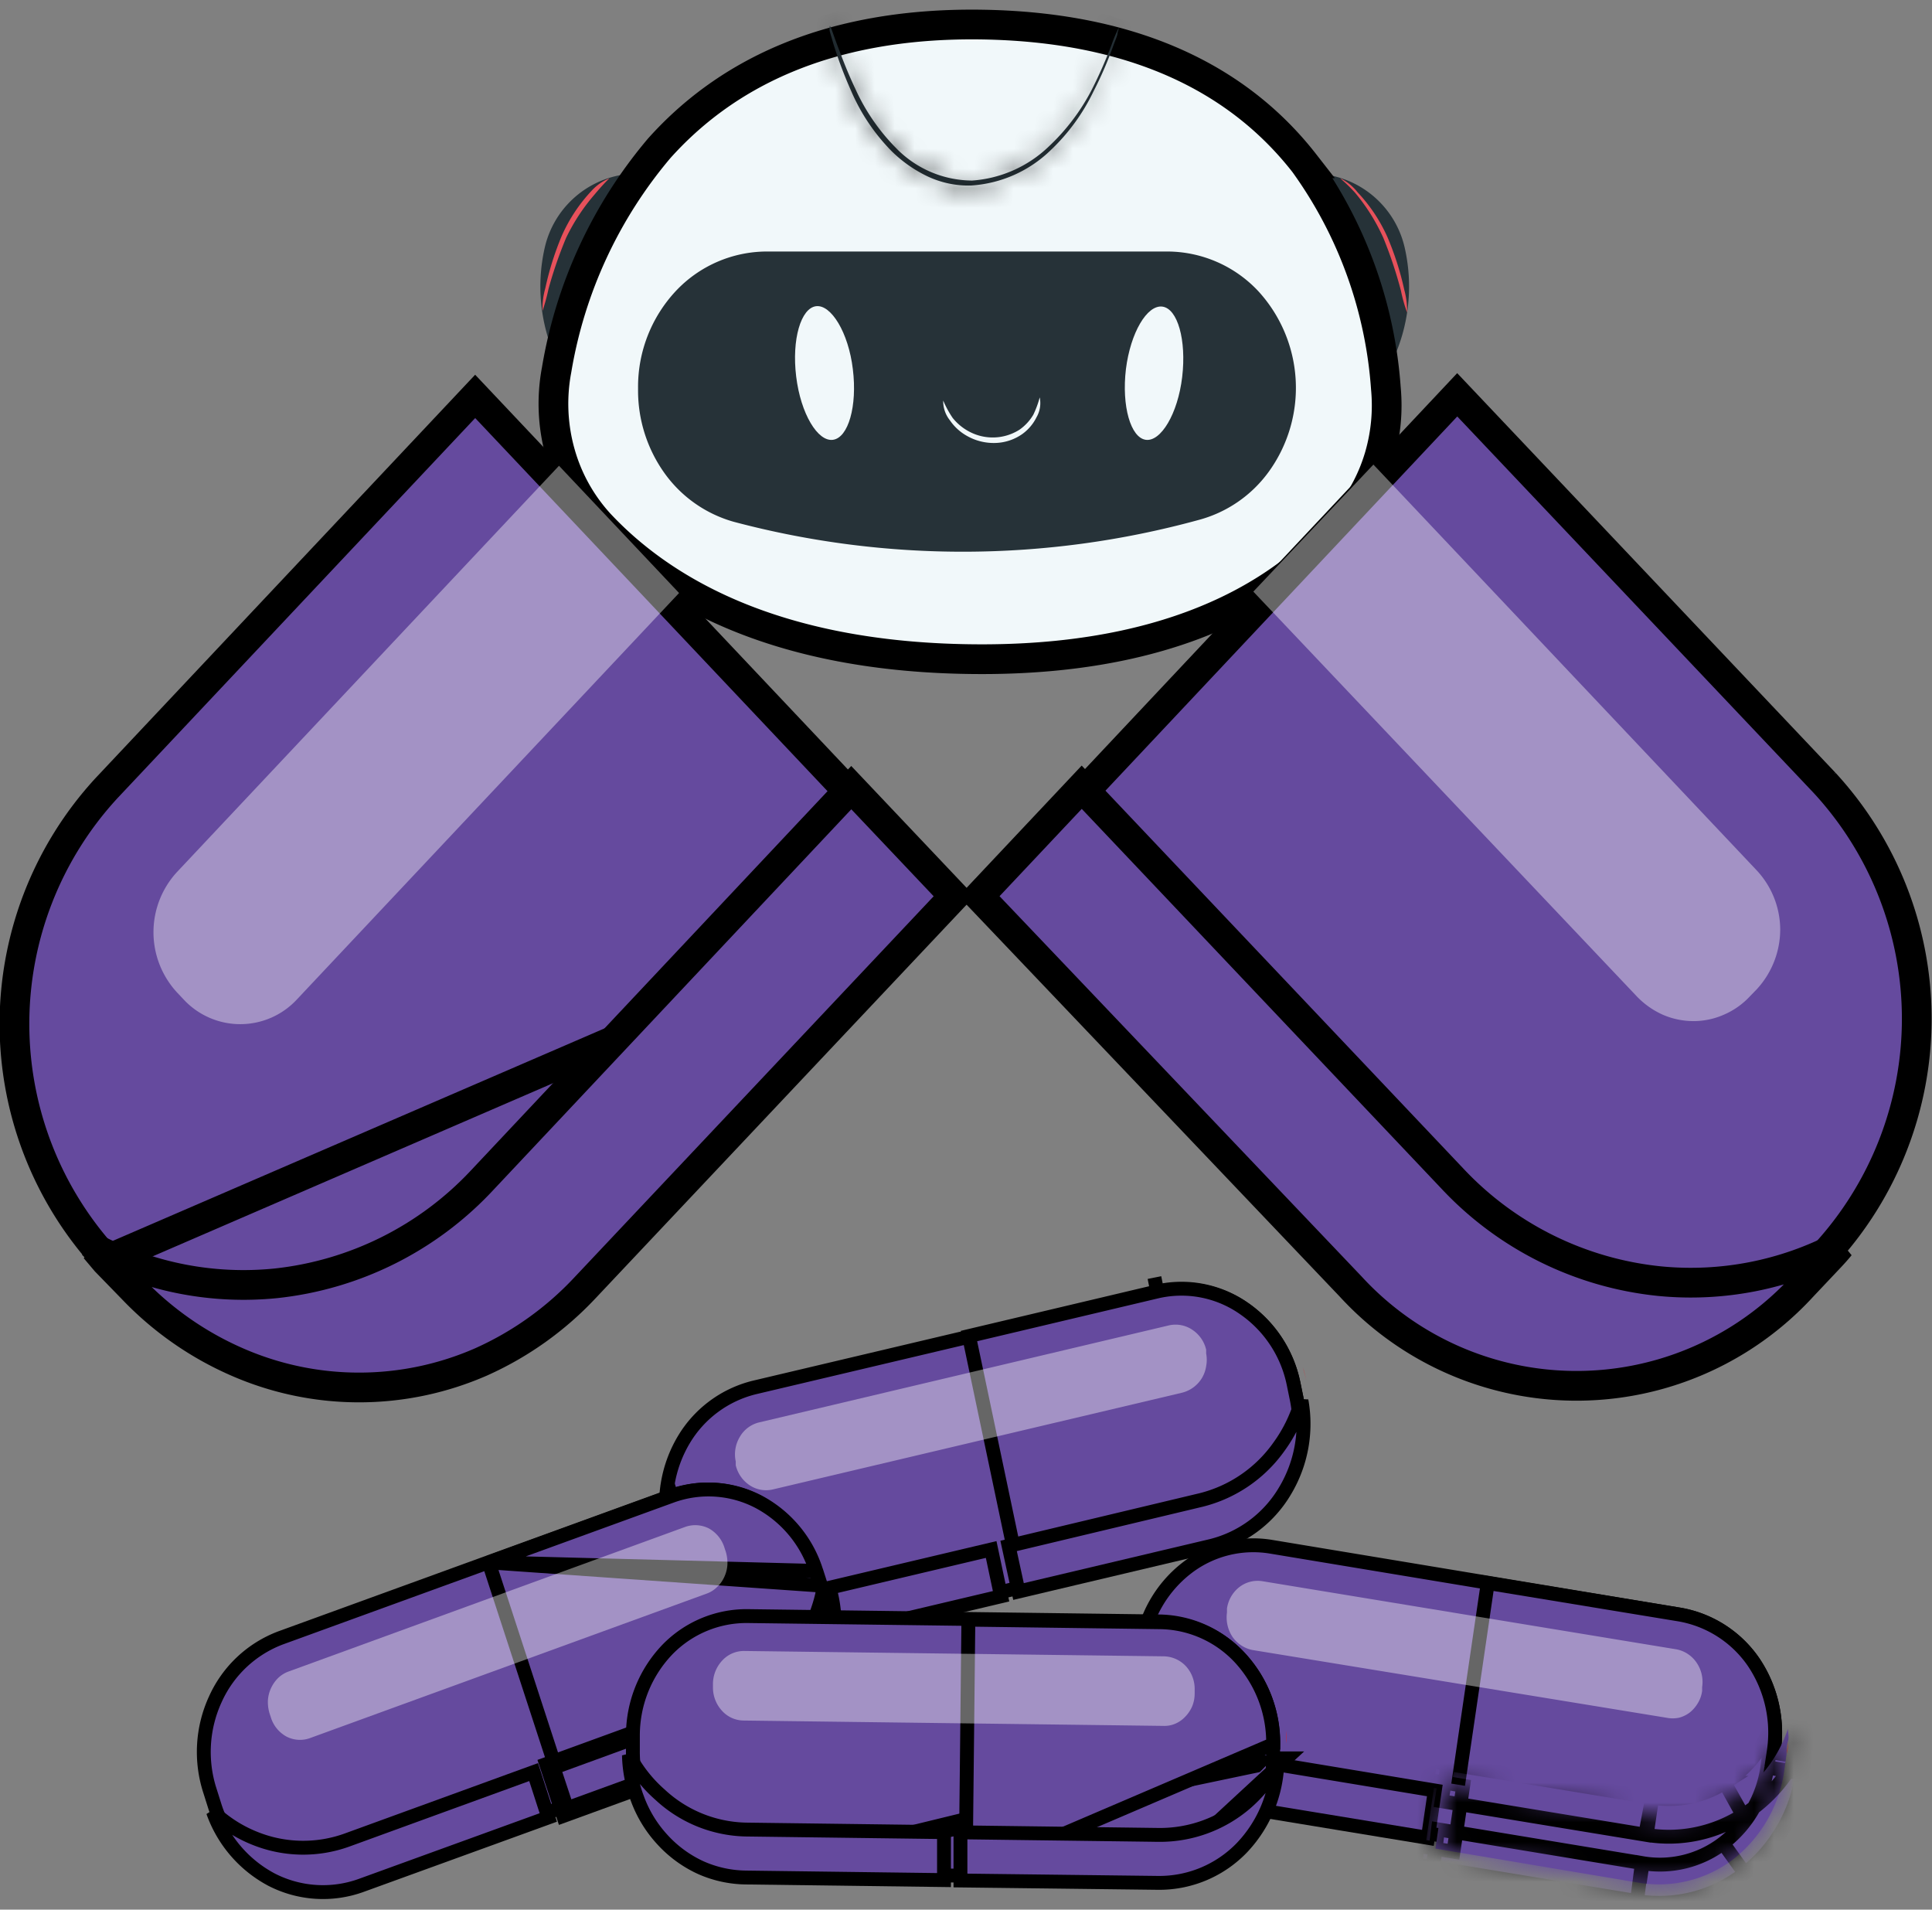 <svg id="Layer_1" data-name="Layer 1" xmlns="http://www.w3.org/2000/svg" xmlns:xlink="http://www.w3.org/1999/xlink" viewBox="0 0 97.5 96.35"><rect x="0" y="0" width="97.5" height="96.35" fill="#808080" stroke="none"/><defs><mask id="mask" x="39.65" y="0" width="19.06" height="11.71" maskUnits="userSpaceOnUse"><g transform="translate(-1.25 -2)"><g id="path-6-inside-1"><path d="M43.13,3.3a1.47,1.47,0,0,1,.1.22l.23.64c.21.55.5,1.36.95,2.31a10.27,10.27,0,0,0,2.06,3,5.39,5.39,0,0,0,3.84,1.64A6.22,6.22,0,0,0,54.17,9.4a10.63,10.63,0,0,0,2.18-2.88,23.19,23.19,0,0,0,1-2.27,7,7,0,0,1,.36-.85,1.05,1.05,0,0,1-.06.24c0,.15-.11.37-.21.65a18.78,18.78,0,0,1-1,2.31,10.09,10.09,0,0,1-2.19,3,6.34,6.34,0,0,1-4,1.76,4.83,4.83,0,0,1-2.23-.48,6.69,6.69,0,0,1-1.76-1.24,9.88,9.88,0,0,1-2.06-3.06,21.59,21.59,0,0,1-.89-2.36c-.08-.28-.15-.5-.19-.66A.86.86,0,0,1,43.13,3.3Z" fill="#fff"/></g></g></mask><mask id="mask-2" x="71.02" y="86.44" width="20.5" height="9.91" maskUnits="userSpaceOnUse"><g transform="translate(-1.25 -2)"><g id="path-22-inside-2"><path d="M91.3,91.3l.11-.79c0-.22,0-.43.07-.65s0-.43,0-.64a6.66,6.66,0,0,1-2.76,3.54,6.06,6.06,0,0,1-4.26.87L74.18,91.94l-.49,3.33L84,97a6.18,6.18,0,0,0,4.77-1.23A6.92,6.92,0,0,0,91.3,91.3Z" fill="#fff"/></g></g></mask></defs><title>logo</title><path d="M29.34,20.17a8.82,8.82,0,0,1-.6-5.67,4.81,4.81,0,0,1,3.85-3.67" transform="translate(-1.25 -2)" fill="#263238"/><path d="M32,11s-.31.29-.75.82A9.85,9.85,0,0,0,29.82,14a21.24,21.24,0,0,0-.89,2.58,9.33,9.33,0,0,1-.3,1.1,3.68,3.68,0,0,1,.14-1.14,15,15,0,0,1,.83-2.64,8.09,8.09,0,0,1,1.52-2.29A2.45,2.45,0,0,1,32,11Z" transform="translate(-1.25 -2)" fill="#e7515b"/><path d="M71.54,20.17a8.82,8.82,0,0,0,.6-5.67,4.81,4.81,0,0,0-3.85-3.67" transform="translate(-1.25 -2)" fill="#263238"/><path d="M68.9,11a2.51,2.51,0,0,1,.86.7,8.09,8.09,0,0,1,1.52,2.29,15,15,0,0,1,.84,2.64,4,4,0,0,1,.14,1.14,7.75,7.75,0,0,1-.31-1.1A21.24,21.24,0,0,0,71.06,14a9.85,9.85,0,0,0-1.42-2.27C69.2,11.24,68.87,11,68.9,11Z" transform="translate(-1.25 -2)" fill="#e7515b"/><path d="M29.34,20.66h0A23.2,23.2,0,0,1,34.52,9.48c3.19-3.56,8.23-6.36,16.28-6.24,8.46.13,13.38,3.28,16.28,7A22.05,22.05,0,0,1,71.19,21.6h0A9.17,9.17,0,0,1,70.87,25a8.87,8.87,0,0,1-1.54,3c-2.43,3.11-7.68,7.26-18.52,7.26s-16.44-3.78-19.3-6.83a8.83,8.83,0,0,1-2-3.62A9.18,9.18,0,0,1,29.34,20.66Z" transform="translate(-1.25 -2)" fill="#f1f8fa" stroke="#000" stroke-width="1.5"/><path d="M43.13,3.3a1.47,1.47,0,0,1,.1.22l.23.64c.21.55.5,1.36.95,2.31a10.27,10.27,0,0,0,2.06,3,5.39,5.39,0,0,0,3.84,1.64A6.22,6.22,0,0,0,54.17,9.4a10.63,10.63,0,0,0,2.18-2.88,23.19,23.19,0,0,0,1-2.27,7,7,0,0,1,.36-.85,1.05,1.05,0,0,1-.06.24c0,.15-.11.37-.21.65a18.78,18.78,0,0,1-1,2.31,10.09,10.09,0,0,1-2.19,3,6.34,6.34,0,0,1-4,1.76,4.83,4.83,0,0,1-2.23-.48,6.69,6.69,0,0,1-1.76-1.24,9.88,9.88,0,0,1-2.06-3.06,21.59,21.59,0,0,1-.89-2.36c-.08-.28-.15-.5-.19-.66A.86.86,0,0,1,43.13,3.3Z" transform="translate(-1.25 -2)" fill="#263238"/><g mask="url(#mask)"><path d="M43.13,3.3,45,2,40.9,3.51Zm.1.22-2.14.7,0,.09,0,.08Zm.23.64L41.38,5h0Zm.95,2.31,2-1v0Zm2.06,3L48,7.72h0Zm3.84,1.64v2.38h.13ZM54.17,9.4l1.47,1.79h0Zm2.18-2.88-2-1.17h0Zm1-2.27,2.07.91,0,0v0Zm.36-.85L60,3.66,55.74,2.31Zm-.06.24-2.07-.9,0,.09,0,.1Zm-.21.65-2.1-.82h0Zm-1,2.31-2-1.12h0Zm-2.19,3,1.49,1.78h0Zm-4,1.76.07,2.38h.06Zm-2.23-.48L47.16,13h0ZM46.32,9.61l-1.54,1.73h0ZM44.26,6.55l2-1h0Zm-.89-2.36,2.13-.74h0Zm-.19-.66,2.15-.66,0-.09,0-.1ZM41.25,4.6a1.61,1.61,0,0,1-.16-.38l4.27-1.4A3,3,0,0,0,45,2Zm-.11-.21c.07.17.14.38.24.64l4.17-1.74c-.1-.26-.18-.47-.24-.64Zm.24.64c.2.53.52,1.45,1,2.51l4-2.15c-.4-.83-.65-1.53-.87-2.11Zm1,2.48a12.58,12.58,0,0,0,2.55,3.67L48,7.7a7.65,7.65,0,0,1-1.58-2.27Zm2.53,3.65a7.58,7.58,0,0,0,5.39,2.3V8.7a3.18,3.18,0,0,1-2.29-1Zm5.52,2.29a8.39,8.39,0,0,0,5.2-2.26L52.7,7.6a4,4,0,0,1-2.52,1.1Zm5.21-2.26a12.86,12.86,0,0,0,2.66-3.53L54.39,5.37A8.31,8.31,0,0,1,52.7,7.61ZM58.3,7.68a26,26,0,0,0,1.15-2.52L55.31,3.34a18.17,18.17,0,0,1-.91,2Zm1.18-2.6a4.35,4.35,0,0,1,.25-.59l-4-2.18c-.17.36-.32.73-.46,1.11Zm-4-1.93a1.45,1.45,0,0,1,.1-.41l4.14,1.79A3.25,3.25,0,0,0,60,3.66Zm0-.22c0,.1-.08.28-.17.54l4.2,1.63c.11-.3.19-.56.25-.76Zm-.18.55a15.13,15.13,0,0,1-.84,2l3.95,2.25a19.48,19.48,0,0,0,1.1-2.63Zm-.85,2a7.84,7.84,0,0,1-1.68,2.3l3,3.55A12.63,12.63,0,0,0,58.48,7.7ZM52.83,7.79A4.22,4.22,0,0,1,50.19,9l.25,4.75a8.52,8.52,0,0,0,5.36-2.35ZM50.25,9A2.71,2.71,0,0,1,49,8.68L47.16,13a6.93,6.93,0,0,0,3.22.69ZM49,8.68a4.58,4.58,0,0,1-1.16-.81l-3,3.49A8.93,8.93,0,0,0,47.16,13Zm-1.14-.79a7.64,7.64,0,0,1-1.57-2.34l-4.07,2a12.41,12.41,0,0,0,2.56,3.8ZM46.28,5.53a19.27,19.27,0,0,1-.78-2.08L41.25,4.93a22.61,22.61,0,0,0,1,2.64ZM45.5,3.44c-.08-.26-.14-.45-.17-.57L41,4.2c0,.18.12.44.22.74Zm-.23-.76a1.43,1.43,0,0,1,.09.41l-4.46.42a3.38,3.38,0,0,0,.19.88Z" transform="translate(-1.25 -2)"/></g><path d="M61.72,28.24a45,45,0,0,1-23.43.09,6.44,6.44,0,0,1-3.5-2.45,7.17,7.17,0,0,1-1.34-4.2v-.12a7.08,7.08,0,0,1,1.9-4.87,6.32,6.32,0,0,1,4.6-2H60.16a6.31,6.31,0,0,1,4.59,2,7.22,7.22,0,0,1,.53,9.11A6.41,6.41,0,0,1,61.72,28.24Z" transform="translate(-1.25 -2)" fill="#263238"/><path d="M44.29,20.63c.23,1.86-.23,3.45-1,3.56S41.66,22.88,41.43,21s.24-3.45,1-3.55S44.07,18.78,44.29,20.63Z" transform="translate(-1.25 -2)" fill="#f1f8fa"/><path d="M58.07,20.63c-.22,1.86.24,3.45,1,3.56s1.62-1.31,1.84-3.17-.23-3.45-1-3.55S58.3,18.78,58.07,20.63Z" transform="translate(-1.25 -2)" fill="#f1f8fa"/><path d="M53.72,22.05a1.42,1.42,0,0,1-.16,1,2.29,2.29,0,0,1-.72.85,2.48,2.48,0,0,1-1.36.45A2.73,2.73,0,0,1,50.06,24a2.53,2.53,0,0,1-.87-.79,1.54,1.54,0,0,1-.34-1,5,5,0,0,0,.48.88,2.66,2.66,0,0,0,.84.69,2.52,2.52,0,0,0,2.53-.1,2.43,2.43,0,0,0,.7-.76A4.92,4.92,0,0,0,53.72,22.05Z" transform="translate(-1.25 -2)" fill="#f1f8fa"/><path d="M49.06,47.23,30.51,67h0a15.82,15.82,0,0,1-5.14,3.66,15,15,0,0,1-12.16,0A15.81,15.81,0,0,1,8.05,67h0L6.67,65.56Zm0,0L25.23,22,6.63,41.76a17.55,17.55,0,0,0,0,23.8Z" transform="translate(-1.25 -2)" fill="#654a9e" stroke="#000" stroke-width="1.5"/><path d="M25.56,61.57h0L44.21,41.74l5.19,5.48L30.75,67h0a16.29,16.29,0,0,1-5.21,3.71,15.35,15.35,0,0,1-12.34,0A16.27,16.27,0,0,1,8,67.09H8L6.59,65.64h0L6.05,65a16.22,16.22,0,0,0,9.12,1.75A16.66,16.66,0,0,0,25.56,61.57Z" transform="translate(-1.25 -2)" fill="#654a9e" stroke="#000" stroke-width="1.5"/><path d="M10.18,46a4.48,4.48,0,0,0,0,6.07l.33.35a3.9,3.9,0,0,0,5.73,0l19.28-20.5-6.06-6.42Z" transform="translate(-1.25 -2)" fill="#fff" opacity="0.4" style="isolation:isolate"/><path d="M69.54,66.79h0L51,47.22l23.79-25.3L93.33,41.5l.47-.5-.47.5a17.55,17.55,0,0,1,0,23.8h0L92,66.75a15.26,15.26,0,0,1-22.46,0Z" transform="translate(-1.25 -2)" fill="#654a9e" stroke="#000" stroke-width="1.5"/><path d="M74.55,61.47h0A16.63,16.63,0,0,0,85,66.64a16.19,16.19,0,0,0,9.11-1.78c-.17.21-.35.41-.54.61h0l-1.37,1.45h0a15.47,15.47,0,0,1-22.78,0h0L50.66,47.22l5.18-5.5Z" transform="translate(-1.25 -2)" fill="#654a9e" stroke="#000" stroke-width="1.5"/><path d="M89.57,52.26l.34-.35a4.46,4.46,0,0,0,1.18-3,4.4,4.4,0,0,0-1.19-3L70.56,25.44,64.5,31.85,83.85,52.27a4.17,4.17,0,0,0,1.32.93,3.9,3.9,0,0,0,1.54.32,3.79,3.79,0,0,0,1.55-.33A3.88,3.88,0,0,0,89.57,52.26Z" transform="translate(-1.25 -2)" fill="#fff" opacity="0.4" style="isolation:isolate"/><path d="M63.51,92.87h0a5.55,5.55,0,0,1-2.11-.81,6,6,0,0,1-1.65-1.61,6.08,6.08,0,0,1-.94-2.15,6.52,6.52,0,0,1-.1-2.37l-.66-.11.66.11.12-.79h0a6.11,6.11,0,0,1,2.28-4,5.48,5.48,0,0,1,4.28-1.1h0L86,83.46h0a5.72,5.72,0,0,1,3.76,2.42,6.37,6.37,0,0,1,1,4.52l-.12.79a6.11,6.11,0,0,1-2.28,4,5.52,5.52,0,0,1-4.28,1.1Z" transform="translate(-1.25 -2)" fill="#654a9e" stroke="#000" stroke-width="0.7"/><path d="M84.07,96.26h0l-9.62-1.58,1.88-12.81L86,83.46h0a5.72,5.72,0,0,1,3.76,2.42,6.37,6.37,0,0,1,1,4.52l-.12.79h0a6.11,6.11,0,0,1-2.28,4A5.52,5.52,0,0,1,84.07,96.26Z" transform="translate(-1.25 -2)" fill="#654a9e" stroke="#000" stroke-width="0.7"/><path d="M63.82,90.71h0l9.84,1.63-.35,2.39-9.84-1.62h0a5.88,5.88,0,0,1-2.19-.85,6,6,0,0,1-1.71-1.67,6.43,6.43,0,0,1-1-2.24,6.74,6.74,0,0,1-.13-2.24,7.53,7.53,0,0,0,1.29,2.25A6.78,6.78,0,0,0,63.82,90.71Z" transform="translate(-1.25 -2)" fill="#654a9e" stroke="#000" stroke-width="0.7"/><path d="M91.48,89.86c0,.22,0,.43-.07.65C91.44,90.29,91.47,90.08,91.48,89.86Z" transform="translate(-1.25 -2)" fill="#e01f26"/><path d="M91.3,91.3l.11-.79c0-.22,0-.43.07-.65s0-.43,0-.64a6.66,6.66,0,0,1-2.76,3.54,6.06,6.06,0,0,1-4.26.87L74.18,91.94l-.49,3.33L84,97a6.18,6.18,0,0,0,4.77-1.23A6.92,6.92,0,0,0,91.3,91.3Z" transform="translate(-1.25 -2)" fill="#654a9e"/><g mask="url(#mask-2)"><path d="M91.3,91.3l.88.15h0Zm.11-.79.89.15h0Zm.07-.65.89.06h0Zm0-.64.9,0-1.74-.29Zm-7,4.41-.14.94h0ZM74.18,91.94l.13-.94-.88-.15-.14.94Zm-.49,3.33-.89-.14-.14.94.89.14ZM84,97l.14-.94h0Zm8.21-5.52.12-.79-1.77-.29-.12.78Zm.12-.79c0-.25.06-.5.07-.74l-1.79-.12c0,.19,0,.38,0,.57Zm.07-.74c0-.25,0-.5,0-.73l-1.79.06c0,.19,0,.38,0,.56Zm-1.73-1a5.73,5.73,0,0,1-2.38,3l.91,1.64a7.59,7.59,0,0,0,3.15-4Zm-2.38,3a5.21,5.21,0,0,1-3.66.75l-.28,1.88a6.92,6.92,0,0,0,4.85-1Zm-3.66.75L74.31,91,74,92.88l10.28,1.69Zm-11.31-.9-.49,3.34,1.77.29.49-3.33Zm.26,4.42,10.28,1.7L84.11,96l-10.29-1.7Zm10.28,1.7a7,7,0,0,0,5.44-1.4L88.21,95A5.25,5.25,0,0,1,84.11,96Zm5.44-1.4a7.85,7.85,0,0,0,2.91-5.06l-1.77-.3A5.85,5.85,0,0,1,88.21,95Z" transform="translate(-1.25 -2)" fill="#654a9e" stroke="#000" stroke-width="0.7"/></g><path d="M64.45,85.25a1.61,1.61,0,0,1-1-.66,1.78,1.78,0,0,1-.28-1.23l0-.2a1.68,1.68,0,0,1,.62-1.08,1.51,1.51,0,0,1,1.17-.3l20.91,3.44a1.59,1.59,0,0,1,1,.67,1.72,1.72,0,0,1,.28,1.23l0,.19a1.58,1.58,0,0,1-.21.61,1.74,1.74,0,0,1-.41.48,1.53,1.53,0,0,1-.56.27,1.56,1.56,0,0,1-.61,0Z" transform="translate(-1.25 -2)" fill="#fff" opacity="0.4" style="isolation:isolate"/><path d="M42,84.61h0a5.51,5.51,0,0,1-4.33-.8A6.14,6.14,0,0,1,35.14,80h0L35,79.22a6.37,6.37,0,0,1,.76-4.58A5.74,5.74,0,0,1,39.34,72h0l20.31-4.8h0A5.49,5.49,0,0,1,64,68a6.1,6.1,0,0,1,2.53,3.81l.16.78h0a6.41,6.41,0,0,1-.75,4.58,5.81,5.81,0,0,1-3.6,2.68Z" transform="translate(-1.25 -2)" fill="#654a9e" stroke="#000" stroke-width="0.7"/><path d="M65.92,77.13a5.81,5.81,0,0,1-3.6,2.68l-9.51,2.24L50.15,69.41l9.5-2.25-.14-.7.14.7A5.49,5.49,0,0,1,64,68a6.1,6.1,0,0,1,2.53,3.81h0l.16.78A6.41,6.41,0,0,1,65.92,77.13Z" transform="translate(-1.25 -2)" fill="#654a9e" stroke="#000" stroke-width="0.7"/><path d="M41.55,82.48h0l9.72-2.3.5,2.36-9.72,2.3h0a5.75,5.75,0,0,1-4.5-.83A6.31,6.31,0,0,1,35,80.26a6.94,6.94,0,0,0,2,1.6A6.53,6.53,0,0,0,41.55,82.48Z" transform="translate(-1.25 -2)" fill="#654a9e" stroke="#000" stroke-width="0.7"/><path d="M67,71c.06.21.12.42.17.64C67.12,71.4,67.07,71.19,67,71Z" transform="translate(-1.25 -2)" fill="#e01f26"/><path d="M61.87,77.68h0A6.84,6.84,0,0,0,65.79,75a7.43,7.43,0,0,0,1.14-2.33,6.57,6.57,0,0,1-.83,4.55A6,6,0,0,1,62.37,80l-9.72,2.3L52.15,80Z" transform="translate(-1.25 -2)" fill="#654a9e" stroke="#000" stroke-width="0.7"/><path d="M40.25,77.15a1.49,1.49,0,0,1-1.18-.22,1.67,1.67,0,0,1-.69-1l0-.19a1.71,1.71,0,0,1,.21-1.25,1.54,1.54,0,0,1,1-.73l20.66-4.89a1.51,1.51,0,0,1,1.18.23,1.65,1.65,0,0,1,.69,1l0,.19a1.72,1.72,0,0,1,0,.64,1.66,1.66,0,0,1-.22.61,1.64,1.64,0,0,1-1,.73Z" transform="translate(-1.25 -2)" fill="#fff" opacity="0.4" style="isolation:isolate"/><path d="M19.43,96.9h0A5.47,5.47,0,0,1,15,96.61a6,6,0,0,1-2.91-3.48h0l-.24-.76h0a6.36,6.36,0,0,1,.27-4.64,5.89,5.89,0,0,1,3.29-3.09h0l19.69-7.16h0a5.47,5.47,0,0,1,4.39.29,6,6,0,0,1,2.91,3.49h0l.24.75h0a6.36,6.36,0,0,1-.27,4.64,5.89,5.89,0,0,1-3.29,3.09Z" transform="translate(-1.25 -2)" fill="#654a9e" stroke="#000" stroke-width="0.7"/><path d="M42.68,82h0l-.24-.75Zm0,0a6.36,6.36,0,0,1-.27,4.64,5.89,5.89,0,0,1-3.29,3.09h0l-9.21,3.35-4-12.26M42.68,82,25.93,80.83m0,0,9.21-3.35-.22-.67.22.67a5.47,5.47,0,0,1,4.39.29,6,6,0,0,1,2.91,3.49Z" transform="translate(-1.25 -2)" fill="#654a9e" stroke="#000" stroke-width="0.7"/><path d="M18.76,94.84h0l9.42-3.43.74,2.29L19.5,97.12h0a5.67,5.67,0,0,1-4.56-.29A6.23,6.23,0,0,1,12,93.41a6.7,6.7,0,0,0,2.13,1.35A6.51,6.51,0,0,0,18.76,94.84Z" transform="translate(-1.25 -2)" fill="#654a9e" stroke="#000" stroke-width="0.7"/><path d="M42.85,80.42a5.48,5.48,0,0,1,.22.61A5.48,5.48,0,0,0,42.85,80.42Z" transform="translate(-1.25 -2)" fill="#e01f26"/><path d="M42.06,84.6a7.75,7.75,0,0,0,.9-2.46,6.63,6.63,0,0,1-.35,4.62A6.06,6.06,0,0,1,39.19,90l-9.42,3.43L29,91.1l9.41-3.43h0A6.92,6.92,0,0,0,42.06,84.6Z" transform="translate(-1.25 -2)" fill="#654a9e" stroke="#000"/><path d="M16.91,89.69a1.48,1.48,0,0,1-1.2-.07,1.66,1.66,0,0,1-.8-1l-.06-.18a2,2,0,0,1-.08-.64,1.72,1.72,0,0,1,.16-.63,1.76,1.76,0,0,1,.37-.52,1.51,1.51,0,0,1,.53-.32l20-7.29a1.52,1.52,0,0,1,1.2.08,1.68,1.68,0,0,1,.79,1l.06.18a2,2,0,0,1,.08.64,1.72,1.72,0,0,1-.16.63,1.55,1.55,0,0,1-.37.51,1.39,1.39,0,0,1-.53.33Z" transform="translate(-1.25 -2)" fill="#fff" opacity="0.4" style="isolation:isolate"/><path d="M38.87,96.5h0l20.81.26A5.58,5.58,0,0,0,63.76,95a6.29,6.29,0,0,0,1.74-4.28h0M38.87,96.5l27.3-5.73H65.5M38.87,96.5A5.51,5.51,0,0,1,36.68,96a5.59,5.59,0,0,1-1.85-1.35,6.05,6.05,0,0,1-1.23-2,6.45,6.45,0,0,1-.41-2.34h0v-.79h0a6.26,6.26,0,0,1,1.73-4.28A5.57,5.57,0,0,1,39,83.54l20.81.27h0a5.61,5.61,0,0,1,4,1.83A6.31,6.31,0,0,1,65.51,90ZM65.5,90.76v0Z" transform="translate(-1.25 -2)" fill="#654a9e" stroke="#000" stroke-width="0.7"/><path d="M59.68,96.76h0A5.58,5.58,0,0,0,63.76,95a6.29,6.29,0,0,0,1.74-4.28h0m-5.82,6,6.49-6H65.5m-5.82,6L50,96.64m9.73.12L50,96.64M65.5,90.76V90m0,.8V90m0,0h0a6.31,6.31,0,0,0-1.64-4.32,5.61,5.61,0,0,0-4-1.83h0l-9.74-.13-.14,13M65.51,90,50,96.64m9.72.84Z" transform="translate(-1.25 -2)" fill="#654a9e" stroke="#000" stroke-width="0.7"/><path d="M38.89,94.31h0l10,.13,0,2.42-10-.13h0a5.77,5.77,0,0,1-2.28-.5,6,6,0,0,1-1.92-1.4,6.18,6.18,0,0,1-1.27-2.07,6.57,6.57,0,0,1-.43-2.2,7,7,0,0,0,1.58,2A6.56,6.56,0,0,0,38.89,94.31Z" transform="translate(-1.25 -2)" fill="#654a9e" stroke="#000" stroke-width="0.7"/><path d="M66.15,89.32c0,.21,0,.43,0,.65C66.18,89.75,66.17,89.53,66.15,89.32Z" transform="translate(-1.25 -2)" fill="#e01f26"/><path d="M49.72,96.88l0-2.43,10,.13h0A6.65,6.65,0,0,0,64.09,93a7.13,7.13,0,0,0,1.62-2,6.5,6.5,0,0,1-1.79,4.23A5.79,5.79,0,0,1,59.68,97h0Z" transform="translate(-1.25 -2)" fill="#654a9e" stroke="#000" stroke-width="0.7"/><path d="M38.78,88.81a1.49,1.49,0,0,1-1.1-.5,1.73,1.73,0,0,1-.45-1.18v-.19a1.74,1.74,0,0,1,.48-1.17,1.48,1.48,0,0,1,1.11-.47L60,85.57a1.57,1.57,0,0,1,1.1.5,1.7,1.7,0,0,1,.44,1.18v.2a1.72,1.72,0,0,1-.12.63,1.75,1.75,0,0,1-.35.53,1.49,1.49,0,0,1-.51.36,1.39,1.39,0,0,1-.6.11Z" transform="translate(-1.25 -2)" fill="#fff" opacity="0.4" style="isolation:isolate"/></svg>